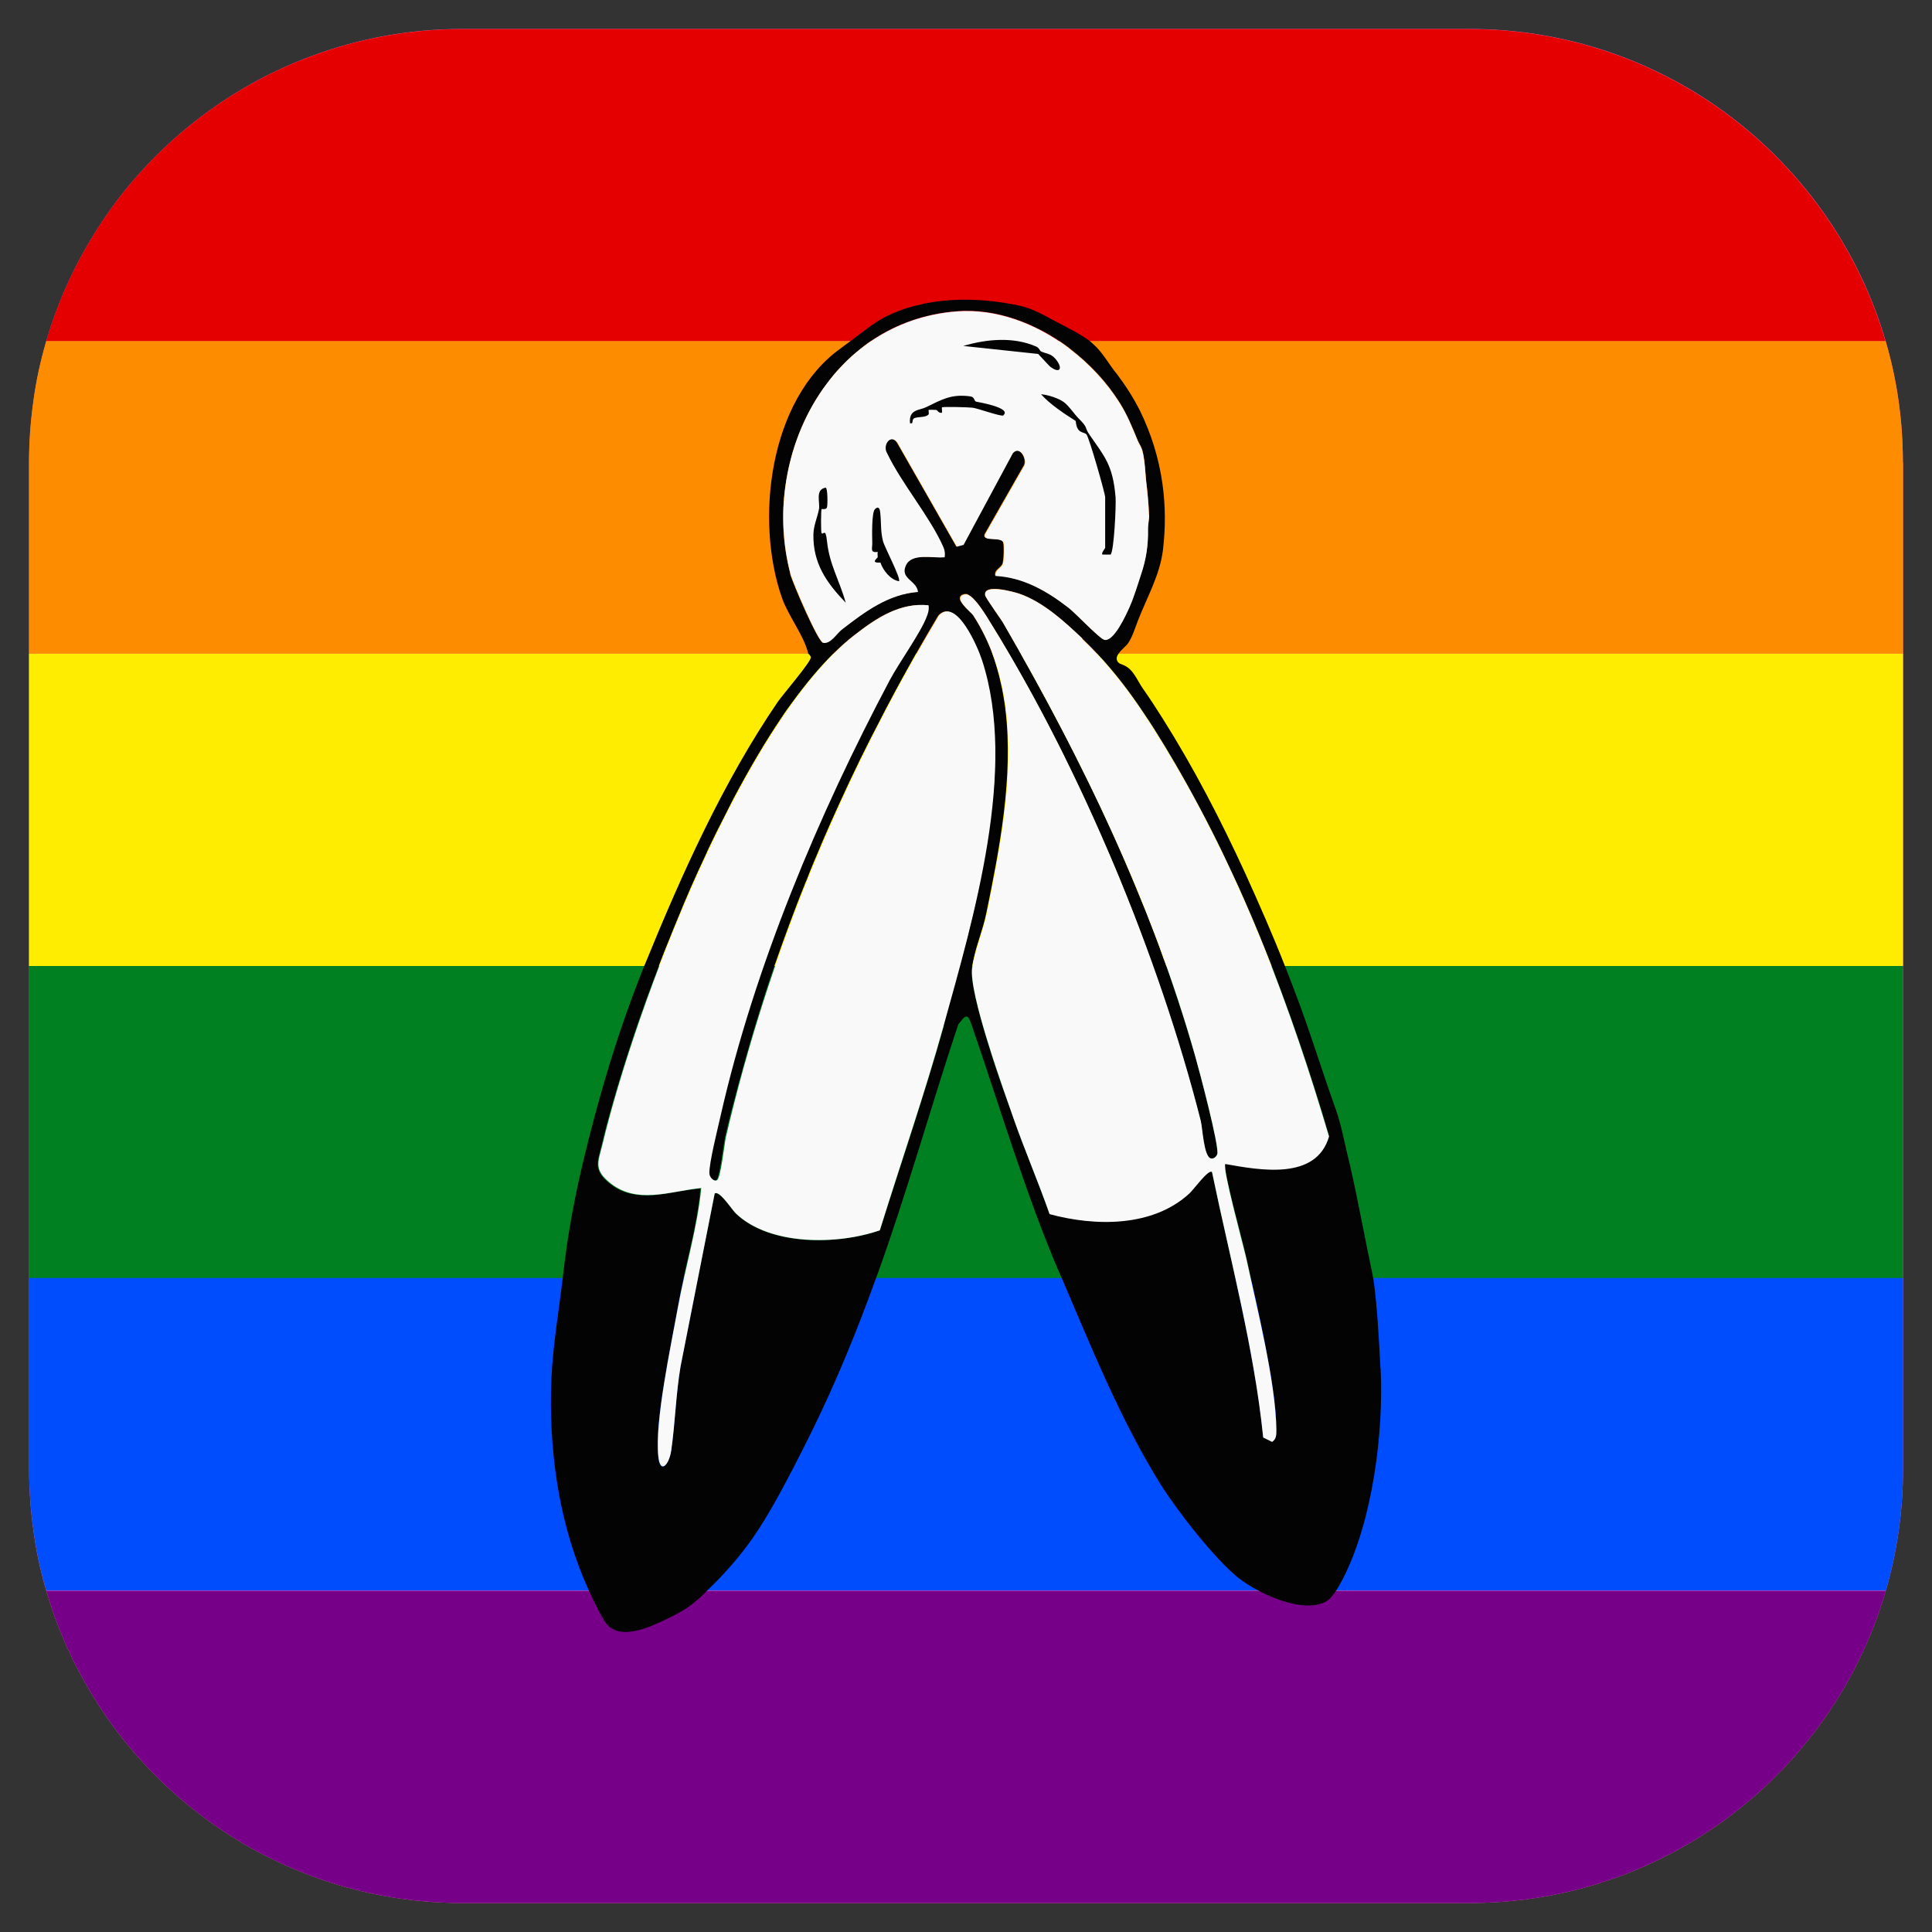 <?xml version="1.0" encoding="UTF-8"?>
<svg id="Layer_1" data-name="Layer 1" xmlns="http://www.w3.org/2000/svg" viewBox="0 0 128 128">
  <rect x="0" y="0" width="128" height="128" fill="#333333" stroke="none"/>
  <defs>
    <style>
      .cls-1 {
        fill: #e40000;
      }

      .cls-2 {
        fill: #fe6bc3;
      }

      .cls-3 {
        fill: #fd8c00;
      }

      .cls-4 {
        fill: #f9f9f9;
      }

      .cls-5 {
        fill: #030303;
      }

      .cls-6 {
        fill: #018021;
      }

      .cls-7 {
        fill: #004dfe;
      }

      .cls-8 {
        fill: #feed00;
      }

      .cls-9 {
        fill: #760188;
      }
    </style>
  </defs>
  <path class="cls-2" d="M126.08,30.64v66.72c0,2.78-.4,5.48-1.14,8.02h0c-3.47,11.96-14.51,20.7-27.58,20.7H30.64c-3.51,0-6.88-.63-9.99-1.79-3.2-1.18-6.14-2.93-8.68-5.11-2.43-2.08-4.52-4.57-6.13-7.35-1.18-2-2.11-4.16-2.77-6.43h0c-.39-1.31-.68-2.66-.86-4.04-.18-1.31-.28-2.64-.28-4V30.64c0-1.36.1-2.69.28-4,.18-1.38.48-2.73.86-4.04.66-2.27,1.59-4.43,2.77-6.43,1.61-2.78,3.7-5.28,6.13-7.35,2.54-2.18,5.48-3.93,8.68-5.11h0c3.11-1.16,6.47-1.79,9.98-1.79h66.72c13.07,0,24.1,8.74,27.58,20.69.75,2.55,1.14,5.25,1.14,8.03Z"/>
  <g>
    <g>
      <path class="cls-1" d="M124.94,22.61H3.06c.66-2.27,1.59-4.43,2.77-6.43,1.61-2.78,3.7-5.28,6.13-7.35,2.54-2.18,5.48-3.93,8.68-5.11h0c3.11-1.16,6.47-1.79,9.98-1.79h66.72c13.07,0,24.1,8.74,27.58,20.69Z"/>
      <path class="cls-3" d="M126.08,30.64v12.67H1.92v-12.67c0-1.36.1-2.69.28-4,.18-1.38.48-2.73.86-4.04h121.87c.75,2.55,1.14,5.25,1.14,8.03Z"/>
      <rect class="cls-8" x="1.92" y="43.31" width="124.16" height="20.69"/>
      <rect class="cls-6" x="1.92" y="64" width="124.16" height="20.69"/>
      <path class="cls-7" d="M126.08,84.69v12.67c0,2.78-.4,5.48-1.14,8.02h0s-121.87,0-121.87,0h0c-.39-1.31-.68-2.66-.86-4.04-.18-1.31-.28-2.64-.28-4v-12.67h124.16Z"/>
      <path class="cls-9" d="M124.94,105.39c-3.47,11.95-14.51,20.69-27.58,20.69H30.64c-3.51,0-6.88-.63-9.99-1.79-3.2-1.18-6.14-2.93-8.68-5.11-2.43-2.08-4.52-4.57-6.13-7.35-1.18-2-2.11-4.16-2.77-6.43h121.87Z"/>
    </g>
    <g>
      <path class="cls-5" d="M79.17,70c-.15-.5-.29-1.01-.45-1.51-.15-.5-.3-1-.47-1.5-.16-.5-.32-1-.49-1.49-.16-.5-.34-1-.51-1.49h-.87c.04.1.08.18.1.27.19.52.38,1.05.55,1.58.4,1.16.77,2.32,1.12,3.46.12.39.23.78.35,1.15.38,1.28.73,2.54,1.04,3.78.13.5.2,2.41.68,2.51.19.04.37-.13.42-.29.15-.49-1.19-5.56-1.45-6.47ZM79.17,70c-.15-.5-.29-1.01-.45-1.51-.15-.5-.3-1-.47-1.5-.16-.5-.32-1-.49-1.49-.16-.5-.34-1-.51-1.49h-.87c.04.1.08.18.1.27.19.52.38,1.05.55,1.58.4,1.16.77,2.32,1.12,3.46.12.39.23.78.35,1.15.38,1.28.73,2.54,1.04,3.78.13.5.2,2.41.68,2.51.19.04.37-.13.42-.29.15-.49-1.19-5.56-1.45-6.47ZM79.17,70c-.15-.5-.29-1.01-.45-1.51-.15-.5-.3-1-.47-1.5-.16-.5-.32-1-.49-1.49-.16-.5-.34-1-.51-1.49h-.87c.04.1.08.18.1.27.19.52.38,1.05.55,1.58.4,1.16.77,2.32,1.12,3.46.12.39.23.78.35,1.15.38,1.28.73,2.54,1.04,3.78.13.5.2,2.41.68,2.51.19.04.37-.13.42-.29.15-.49-1.19-5.56-1.45-6.47ZM91.46,90.67c-.07-1.42-.23-4.47-.48-5.98-.02-.12-.04-.21-.06-.31-.11-.55-.22-1.1-.34-1.65-.18-.93-.37-1.87-.56-2.8-.24-1.22-.5-2.44-.8-3.65-.21-.92-.4-1.87-.71-2.75-.34-.94-.66-1.88-.97-2.82-.23-.68-.46-1.37-.69-2.05-.53-1.57-1.11-3.12-1.72-4.66-.81-2.07-1.7-4.09-2.62-6.12-1.62-3.53-3.4-6.98-5.47-10.26-.43-.68-.86-1.35-1.32-2-.39-.55-.63-1.31-1.32-1.57-.12-.05-.24-.08-.32-.17-.15-.18-.11-.38.02-.56.17-.27.52-.52.65-.72.3-.46.45-1,.64-1.48.6-1.55,1.45-3,1.66-4.69.17-1.44.17-2.9-.03-4.34-.23-1.69-.74-3.33-1.48-4.85-.43-.86-.95-1.67-1.52-2.43-.56-.67-.95-1.46-1.62-2.04-.06-.05-.13-.11-.18-.16-.69-.52-1.54-.92-2.29-1.32-.75-.4-1.5-.84-2.34-1.03-2.85-.62-6.27-.65-9.03.78-.58.3-1.48,1-2.23,1.57-.24.17-.47.35-.66.49-4.71,3.39-5.67,11.35-3.86,16.52.44,1.23,1.46,2.49,1.74,3.68t.02.02s.16.14.15.24c0,.3-1.85,2.45-2.19,2.94-3.62,5.3-6.37,11.43-8.78,17.34-.02.06-.05.11-.07.16-1.13,2.82-2.1,5.71-2.92,8.64-.52,1.83-.99,3.7-1.41,5.56-.46,2.1-.81,4.18-1.05,6.31,0,.06,0,.12-.02.17-.26,2.21-.65,4.45-.75,6.68-.18,4.5.42,9.07,2.13,13.2.08.18.2.48.35.81.39.83.92,1.95,1.23,2.28.92,1.01,2.77.16,3.75-.3.71-.34,1.37-.66,1.98-1.16.15-.12.28-.24.43-.37.16-.15.3-.28.46-.45,1.11-1.06,2.14-2.23,3.03-3.5.99-1.44,1.82-2.99,2.63-4.54.43-.82.84-1.65,1.25-2.47,1.63-3.32,3.02-6.71,4.27-10.19.04-.11.08-.2.12-.31,1.93-5.36,3.51-11.03,5.33-16.5.37-.4.56-.9.85-.05,1.9,5.49,3.61,11.32,5.86,16.55.05.11.09.2.14.31,1.91,4.45,3.87,9.36,6.54,13.65,1.06,1.7,3.58,4.96,5.19,6.24.34.26.78.55,1.28.81,1.43.76,3.3,1.35,4.46.76.27-.14.51-.44.72-.76.18-.28.33-.57.46-.81,1.95-3.83,2.69-9.66,2.48-13.91ZM52.36,38.01c-.32-1.22-.48-2.48-.48-3.73,0-.29,0-.58.03-.86,0-.24.03-.49.06-.72.02-.2.05-.42.08-.62.03-.19.06-.39.1-.58.04-.21.08-.43.13-.64.06-.25.13-.49.19-.75,0-.04.02-.07.03-.11.09-.28.17-.55.27-.82.11-.3.22-.6.35-.9.12-.26.23-.51.36-.77.1-.19.2-.39.31-.58.15-.27.31-.53.48-.79.15-.22.3-.45.47-.66.16-.22.32-.43.48-.63.09-.1.17-.2.26-.3.09-.1.17-.19.27-.29.15-.16.29-.3.45-.45.15-.15.31-.29.48-.43s.33-.27.49-.4c.16-.14.34-.26.51-.38.06-.04.12-.08.16-.11.13-.09.25-.16.39-.24.62-.38,1.28-.7,1.98-.95.2-.08.41-.15.61-.2.2-.07.42-.13.63-.17.2-.06.42-.1.63-.14.42-.08.85-.14,1.3-.17.48-.04.95-.04,1.43,0,.88.07,1.76.27,2.6.57.09.03.17.06.26.1.21.08.44.16.65.27.16.08.32.15.48.22.48.24.94.51,1.39.81.17.12.35.23.51.36.07.05.14.1.19.15,1.29.99,2.43,2.19,3.29,3.57.5.8.84,1.63,1.19,2.48.1.22.24.43.31.65.14.49.17,1.03.21,1.54.02.17.03.34.05.5.09.74.16,1.48.19,2.22,0,.34-.08.67-.08,1,.02,1.03-.13,1.97-.45,2.94-.24.74-.47,1.48-.78,2.19-.21.49-1.05,2.34-1.68,2.17-.33-.09-1.87-1.74-2.34-2.1-1.44-1.12-3.01-2.04-4.87-2.13-.08-.41.4-.5.49-.82.08-.25.1-1.12.04-1.36-.11-.45-1.39-.04-1.24-.55l2.58-4.52c.29-.39-.23-1.42-.72-.88l-3.27,6.08-.46.12-3.93-6.88c-.44-.64-1.01.16-.69.68.97,2.04,2.84,4.21,3.72,6.21.11.23.13.44.1.7-.76.08-2.18-.32-2.57.53-.41.89.72.99.8,1.77-1.98.15-3.53,1.33-5.03,2.48-.37.28-.74.98-1.24.88-.32-.05-2.01-3.95-2.17-4.57ZM62.54,67.95c-1.27,4.56-2.83,9.05-4.24,13.56-.53.18-1.13.34-1.76.45-.21.04-.43.07-.64.1-.1.02-.19.03-.29.03-.22.02-.46.04-.69.06-.22,0-.45.02-.67.02-2.07,0-4.16-.49-5.49-1.76-.26-.25-1.09-1.56-1.41-1.33l-1.12,5.62-1.15,5.84c-.04.22-.07.46-.1.69-.04.3-.08.61-.11.91-.08.69-.13,1.39-.19,2.07-.03.32-.06.64-.1.95-.03.33-.07.65-.12.97-.11.67-.46,1.24-.69.96-.04-.05-.07-.12-.1-.2-.02-.1-.04-.2-.06-.35-.05-.4-.05-.87-.03-1.4,0-.2.02-.41.04-.62.02-.21.04-.44.07-.66.07-.72.18-1.47.31-2.24.08-.49.16-.98.24-1.45.02-.11.04-.21.06-.31.08-.41.15-.81.22-1.19.07-.38.14-.75.2-1.08.07-.34.13-.65.17-.93.06-.33.13-.66.19-.99.07-.32.14-.64.2-.96,0,0,0-.02,0-.03.07-.33.15-.66.22-.99.38-1.64.76-3.28.91-4.96-.44.05-.88.12-1.34.19-.22.04-.46.08-.68.12-.22.04-.45.07-.67.1-.3.04-.59.06-.89.06-.9,0-1.77-.2-2.55-.88-.07-.06-.13-.12-.17-.16-.06-.05-.11-.1-.15-.15-.05-.06-.09-.11-.12-.16-.09-.13-.15-.24-.18-.36-.02-.05-.03-.1-.04-.14-.08-.44.1-.88.25-1.53.1-.41.2-.84.32-1.29.44-1.64.99-3.51,1.66-5.52.12-.36.24-.73.37-1.1s.25-.74.39-1.11c.13-.37.26-.75.41-1.13.2-.54.41-1.1.62-1.66.24-.63.49-1.27.76-1.92.16-.4.32-.8.49-1.2.57-1.42,1.19-2.83,1.85-4.22.21-.49.45-.96.68-1.44.4-.8.8-1.59,1.2-2.37,1.03-1.93,2.09-3.75,3.2-5.38.21-.33.44-.64.67-.95.88-1.21,1.79-2.3,2.7-3.21l.03-.03c.47-.46.92-.86,1.39-1.22,1.41-1.1,2.98-2.15,4.86-1.96,0,.06.02.12.02.16,0,.18-.05.35-.12.53-.02.07-.05.14-.09.21-.03.07-.07.16-.11.23-.28.59-.76,1.34-1.21,2.07h0c-.03.06-.07.11-.1.16-.37.58-.73,1.14-.96,1.58-.4.75-.79,1.49-1.16,2.25-.34.66-.67,1.33-1,2.01-.03.05-.06.1-.08.15-.12.23-.23.48-.35.72-.41.85-.81,1.72-1.21,2.59-.21.45-.42.9-.62,1.36-.38.85-.75,1.7-1.11,2.56-.34.81-.67,1.61-.99,2.42-.33.82-.65,1.65-.95,2.47-.26.7-.51,1.4-.76,2.1-.04.11-.08.21-.12.32-.2.59-.41,1.19-.59,1.79-.1.3-.19.59-.29.89-.12.36-.23.72-.34,1.09-.11.35-.21.7-.31,1.05-.14.46-.26.91-.39,1.37-.17.62-.34,1.24-.49,1.85-.16.62-.31,1.23-.45,1.85-.18.81-.79,3.21-.75,3.86.02.29.34.57.52.43.24-.19.47-2.39.58-2.87.13-.52.24-1.05.38-1.57.03-.14.07-.27.11-.41.04-.19.1-.39.15-.57.13-.5.25-1,.4-1.5.11-.42.23-.83.35-1.25.36-1.31.76-2.6,1.17-3.89.21-.69.45-1.38.68-2.06,0-.02.02-.04.02-.06.03-.08.06-.16.09-.24.29-.83.59-1.67.9-2.5.32-.86.65-1.74,1-2.59.03-.1.07-.19.12-.29.29-.76.6-1.5.92-2.24l.17-.41c.37-.85.74-1.7,1.13-2.54.86-1.89,1.77-3.76,2.74-5.6.19-.38.39-.76.59-1.13.28-.53.56-1.06.85-1.58.19-.35.39-.71.59-1.06.1-.17.18-.34.28-.5.49-.85.98-1.7,1.48-2.54h0c.3-.32.61-.33.92-.16.14.07.25.17.38.3.59.59,1.13,1.72,1.4,2.4.04.1.07.18.1.26,0,.03.02.06.03.09,0,.03,0,.05.02.07.23.72.42,1.46.56,2.22.06.32.11.65.15.98.08.58.13,1.17.16,1.78.02.32.03.63.03.95,0,.18,0,.38,0,.57,0,.31,0,.61-.02.92,0,.38-.04.76-.07,1.14-.03.4-.07.81-.12,1.2-.04.41-.09.81-.15,1.22-.09.66-.18,1.31-.31,1.97-.08.44-.16.86-.24,1.29-.06.32-.13.64-.19.96-.26,1.25-.56,2.49-.87,3.7-.13.46-.24.91-.37,1.36-.24.93-.49,1.84-.74,2.72-.12.42-.23.83-.34,1.23ZM83.18,91.44c-.09-.57-.19-1.14-.3-1.71v-.03c-.11-.56-.21-1.12-.33-1.68-.11-.53-.21-1.07-.33-1.6-.12-.58-.24-1.15-.37-1.74-.04-.16-.08-.32-.11-.48-.22-1.02-.46-2.03-.68-3.05-.14-.58-.26-1.16-.39-1.76-.13-.58-.25-1.17-.38-1.76,0,0-.02-.02-.03-.02-.04-.02-.1,0-.16.04-.06.02-.12.08-.18.15-.03.03-.07.06-.1.1-.04.03-.07.07-.11.11-.1.1-.18.19-.27.3-.06.06-.11.13-.16.18-.21.25-.4.48-.49.56-2.42,2.23-6.24,2.18-9.26,1.37-.75-2.13-1.65-4.23-2.4-6.37-.06-.16-.13-.35-.19-.56-.04-.1-.08-.2-.12-.31-.13-.36-.27-.78-.43-1.22-.05-.15-.1-.29-.16-.45-.05-.16-.1-.31-.16-.47-.04-.12-.08-.23-.12-.35-.07-.23-.15-.47-.23-.71-.07-.24-.15-.48-.22-.73-.13-.39-.24-.78-.35-1.16-.49-1.7-.85-3.26-.76-3.97,0-.05,0-.1.03-.15.03-.19.07-.4.12-.6.05-.21.11-.43.17-.64.14-.46.28-.92.42-1.37.09-.31.16-.6.22-.88.85-4.14,1.81-9.01,1.26-13.48-.02-.21-.05-.42-.09-.63-.04-.24-.08-.49-.13-.74-.06-.26-.12-.52-.18-.79-.07-.27-.14-.53-.22-.79-.08-.26-.16-.52-.26-.78-.08-.22-.16-.44-.26-.65-.1-.22-.19-.44-.3-.64-.06-.11-.11-.21-.17-.32-.16-.31-.35-.62-.54-.92-.1-.14-.65-.58-.82-.93-.03-.05-.05-.1-.05-.15,0-.08,0-.15.07-.2.03-.03.06-.05.09-.06.04-.02.09-.04.15-.05.04,0,.09,0,.13,0,.03,0,.06.02.09.03.17.08.36.25.54.47.04.04.09.1.13.15.37.48.72,1.08.87,1.32.4.64.79,1.29,1.17,1.95.58,1,1.16,2.03,1.73,3.07.24.45.48.89.72,1.35.51.97,1.02,1.97,1.5,2.98.32.64.62,1.29.93,1.94.61,1.31,1.19,2.63,1.77,3.96.15.34.29.67.43,1.01.15.33.28.66.41,1,.18.45.37.89.54,1.35.18.45.36.89.52,1.34.34.9.67,1.8.99,2.7.04.1.08.18.1.27.19.52.38,1.05.55,1.58.4,1.16.77,2.32,1.12,3.46.12.39.23.78.35,1.15.38,1.28.73,2.54,1.04,3.78.13.5.2,2.41.68,2.51.19.04.37-.13.42-.29.15-.49-1.19-5.56-1.45-6.47-.15-.5-.29-1.01-.45-1.51-.15-.5-.3-1-.47-1.5-.16-.5-.32-1-.49-1.49-.16-.5-.34-1-.51-1.49-.06-.17-.12-.34-.19-.51-.17-.5-.36-1.01-.55-1.51-.07-.18-.15-.38-.22-.57-.25-.67-.52-1.33-.8-2-.19-.48-.4-.96-.6-1.45-.64-1.52-1.32-3.03-2.02-4.52-.41-.86-.82-1.72-1.25-2.57-1.27-2.56-2.62-5.08-4.02-7.56-.06-.11-.12-.21-.18-.32-.32-.57-.64-1.13-.97-1.7-.03-.05-.07-.11-.11-.17-.04-.07-.1-.15-.16-.22-.08-.12-.16-.24-.26-.38-.04-.05-.07-.1-.1-.16-.23-.33-.46-.67-.53-.82-.02-.03-.03-.06-.03-.08-.13-.78,1.82-.24,2.23-.11,1.59.54,3.01,1.84,4.2,2.98.25.24.5.49.74.74.08.08.16.16.23.24,1.17,1.24,2.19,2.58,3.13,4,.49.71.94,1.45,1.39,2.18.22.38.45.75.67,1.13,1.12,1.93,2.17,3.9,3.14,5.91.24.5.48,1.01.71,1.51.24.5.47,1.01.69,1.52.65,1.46,1.26,2.95,1.84,4.44.03.07.06.14.08.19.28.75.56,1.49.83,2.24.27.72.53,1.45.78,2.19.22.63.44,1.26.64,1.88.52,1.58,1.02,3.18,1.49,4.79-.85,2.92-4.56,2.23-6.88,1.82-.02.02-.03.11,0,.22,0,.04,0,.09,0,.14,0,.06.02.14.03.2.02.11.04.22.07.36.1.5.25,1.15.42,1.83.03.13.07.26.1.39,0,.03,0,.06.02.09.03.13.06.25.1.38.16.63.31,1.23.44,1.73.03.13.06.24.09.36,0,0,0,.03,0,.04.02.07.04.13.05.18.03.09.04.16.05.22.02.06.03.12.04.16.09.4.18.82.28,1.27.06.23.11.47.16.7.08.35.16.71.24,1.08.08.37.16.74.24,1.12.07.32.14.64.2.95.06.32.13.64.18.96.13.64.24,1.27.34,1.88.05.31.09.61.13.91.03.17.05.35.07.52.03.23.05.46.07.68.04.45.07.86.07,1.26,0,.3,0,.59-.28.79l-.59-.29c-.05-.45-.1-.88-.15-1.33-.06-.45-.12-.89-.18-1.33-.05-.38-.11-.77-.17-1.14ZM79.17,70c-.15-.5-.29-1.01-.45-1.51-.15-.5-.3-1-.47-1.5-.16-.5-.32-1-.49-1.49-.16-.5-.34-1-.51-1.49h-.87c.04.1.08.18.1.27.19.52.38,1.05.55,1.58.4,1.16.77,2.32,1.12,3.46.12.39.23.78.35,1.15.38,1.28.73,2.54,1.04,3.78.13.5.2,2.41.68,2.51.19.04.37-.13.42-.29.15-.49-1.19-5.56-1.45-6.47ZM79.17,70c-.15-.5-.29-1.01-.45-1.51-.15-.5-.3-1-.47-1.5-.16-.5-.32-1-.49-1.49-.16-.5-.34-1-.51-1.49h-.87c.04.1.08.18.1.27.19.52.38,1.05.55,1.58.4,1.16.77,2.32,1.12,3.46.12.39.23.78.35,1.15.38,1.28.73,2.54,1.04,3.78.13.5.2,2.41.68,2.51.19.04.37-.13.42-.29.15-.49-1.19-5.56-1.45-6.47ZM79.17,70c-.15-.5-.29-1.01-.45-1.51-.15-.5-.3-1-.47-1.5-.16-.5-.32-1-.49-1.49-.16-.5-.34-1-.51-1.49h-.87c.04.1.08.18.1.27.19.52.38,1.05.55,1.58.4,1.16.77,2.32,1.12,3.46.12.39.23.78.35,1.15.38,1.28.73,2.54,1.04,3.78.13.5.2,2.41.68,2.51.19.04.37-.13.42-.29.15-.49-1.19-5.56-1.45-6.47Z"/>
      <path class="cls-4" d="M76.13,34.09c.02.33-.08.66-.07,1,.02,1.03-.12,1.96-.45,2.94-.24.73-.46,1.48-.77,2.19-.22.49-1.05,2.34-1.68,2.17-.33-.09-1.87-1.73-2.34-2.1-1.44-1.12-3.01-2.03-4.86-2.13-.08-.41.4-.5.49-.83.07-.25.1-1.11.04-1.36-.11-.45-1.39-.04-1.24-.55l2.58-4.52c.29-.39-.23-1.42-.72-.88l-3.27,6.08-.45.12-3.93-6.88c-.44-.64-1.01.15-.69.68.97,2.03,2.84,4.21,3.72,6.2.11.24.13.44.1.7-.76.08-2.18-.31-2.57.54-.41.9.72.99.8,1.76-1.98.15-3.54,1.33-5.04,2.49-.36.28-.74.97-1.24.88-.32-.05-2-3.95-2.17-4.57-2.02-7.75,2.55-16.74,11.02-17.39,2.63-.2,5.23.81,7.31,2.35.06.05.13.1.19.15,1.29.99,2.42,2.2,3.29,3.57.5.79.84,1.63,1.19,2.49.09.22.24.42.3.65.14.49.18,1.03.22,1.54.01.17.03.34.04.5.09.74.16,1.48.19,2.22Z"/>
      <path class="cls-4" d="M61.52,40.1c.04.26-.01.46-.1.7-.38,1.07-1.85,3.09-2.47,4.26-4.72,8.9-8.96,18.98-11.2,28.83-.18.81-.79,3.22-.75,3.86.02.29.34.57.52.43.24-.19.47-2.39.58-2.87,2.83-12.17,7.71-23.86,14.11-34.54,1.17-1.22,2.59,2.15,2.85,2.96,2.37,7.22-.55,17.04-2.54,24.22-1.27,4.56-2.83,9.05-4.23,13.56-2.77.97-7.27,1.04-9.53-1.11-.27-.25-1.09-1.56-1.41-1.33l-2.26,11.46c-.31,1.82-.36,3.79-.62,5.58-.13.9-.71,1.6-.85.41-.26-2.31.84-7.39,1.29-9.88.48-2.65,1.29-5.25,1.55-7.93-2.07.2-4.32,1.15-6.14-.42-1-.86-.67-1.37-.4-2.49,2.18-9.13,9.31-27.99,16.73-33.75,1.41-1.09,2.99-2.15,4.87-1.95Z"/>
      <path class="cls-4" d="M71.69,42.33c2.54,2.4,4.39,5.28,6.15,8.28,4.53,7.72,7.68,16.13,10.21,24.69-.85,2.92-4.56,2.23-6.87,1.82-.22.24,1.22,5.48,1.4,6.3.69,3.2,1.95,8.17,1.98,11.32,0,.31.01.6-.28.79l-.59-.29c-.61-5.96-2.18-11.75-3.39-17.59-.24-.21-1.22,1.17-1.5,1.42-2.43,2.24-6.23,2.19-9.26,1.37-.75-2.14-1.65-4.23-2.4-6.37-.69-1.97-2.96-8.26-2.73-9.93.15-1.1.74-2.52.97-3.64,1.28-6.21,2.8-14.06-.9-19.73-.14-.22-1.45-1.2-.55-1.39.53-.11,1.47,1.52,1.75,1.97,5.93,9.58,11.1,21.97,13.87,32.89.13.5.2,2.4.68,2.51.19.04.37-.13.42-.29.15-.48-1.2-5.56-1.46-6.47-2.84-10.07-7.5-19.71-12.73-28.72-.19-.33-1.16-1.65-1.19-1.83-.13-.78,1.83-.24,2.24-.11,1.59.54,3,1.84,4.2,2.97Z"/>
      <path class="cls-5" d="M73.57,36.74s-.51.01-.53,0c-.1-.09.18-.41.18-.44v-3.36c0-.24-1.07-3.99-1.24-4.16-.19-.2-.64-.02-.71-.89-.77-.48-1.72-1.12-2.3-1.77.44.03,1.18.27,1.51.52.33.24.74.85.97,1.07.67.66.39.59.71,1.06,1.02,1.48,1.57,2.02,1.75,4.18.04.52-.1,3.57-.33,3.79Z"/>
      <path class="cls-5" d="M54.26,33.73c.08-.44-.27-1.31.44-1.42.14,0,.14,1.14.09,1.3-.05.18-.35.1-.36.12-.04.06-.05,1.53,0,1.59.12.16.26-.4.36.53.16,1.56.83,2.6,1.24,4.08-1.27-1.32-2.17-2.6-2.14-4.52.01-.59.27-1.15.37-1.68Z"/>
      <path class="cls-5" d="M66.48,27.52c-.12.11-1.67-.46-2.05-.51-.28-.03-1.94-.08-2.02-.02-.03.02.02.25,0,.35-.19.07-.33-.17-.36-.18-.11-.01-.51-.02-.53,0-.02.02.06.25-.02.32-.21.19-.66.12-.91.22-.23.09-.02.41-.3.34-.09-.93.6-.84,1.06-1.06,1.06-.51,1.66-.89,2.93-.72.31.04.24.31.39.35.13.03,2.37.4,1.81.9Z"/>
      <path class="cls-5" d="M59.57,38.51c-.58-.09-1.07-.73-1.24-1.24-.71.05-.18-.31-.18-.35,0-.12-.02-.25,0-.36-.54.1-.34-.27-.36-.61-.01-.42-.05-2,.18-2.22.25-.24.33,0,.35.26.07.62.01,1.19.18,1.86.1.4,1.21,2.48,1.06,2.66Z"/>
      <path class="cls-5" d="M69.55,24.27l-.77-.82-4.96-.53c1.56-.46,3.32-.62,4.83.04.19.08.25.28.3.31.3.17.65.11.99.52.53.65.26,1-.39.48Z"/>
    </g>
  </g>
</svg>